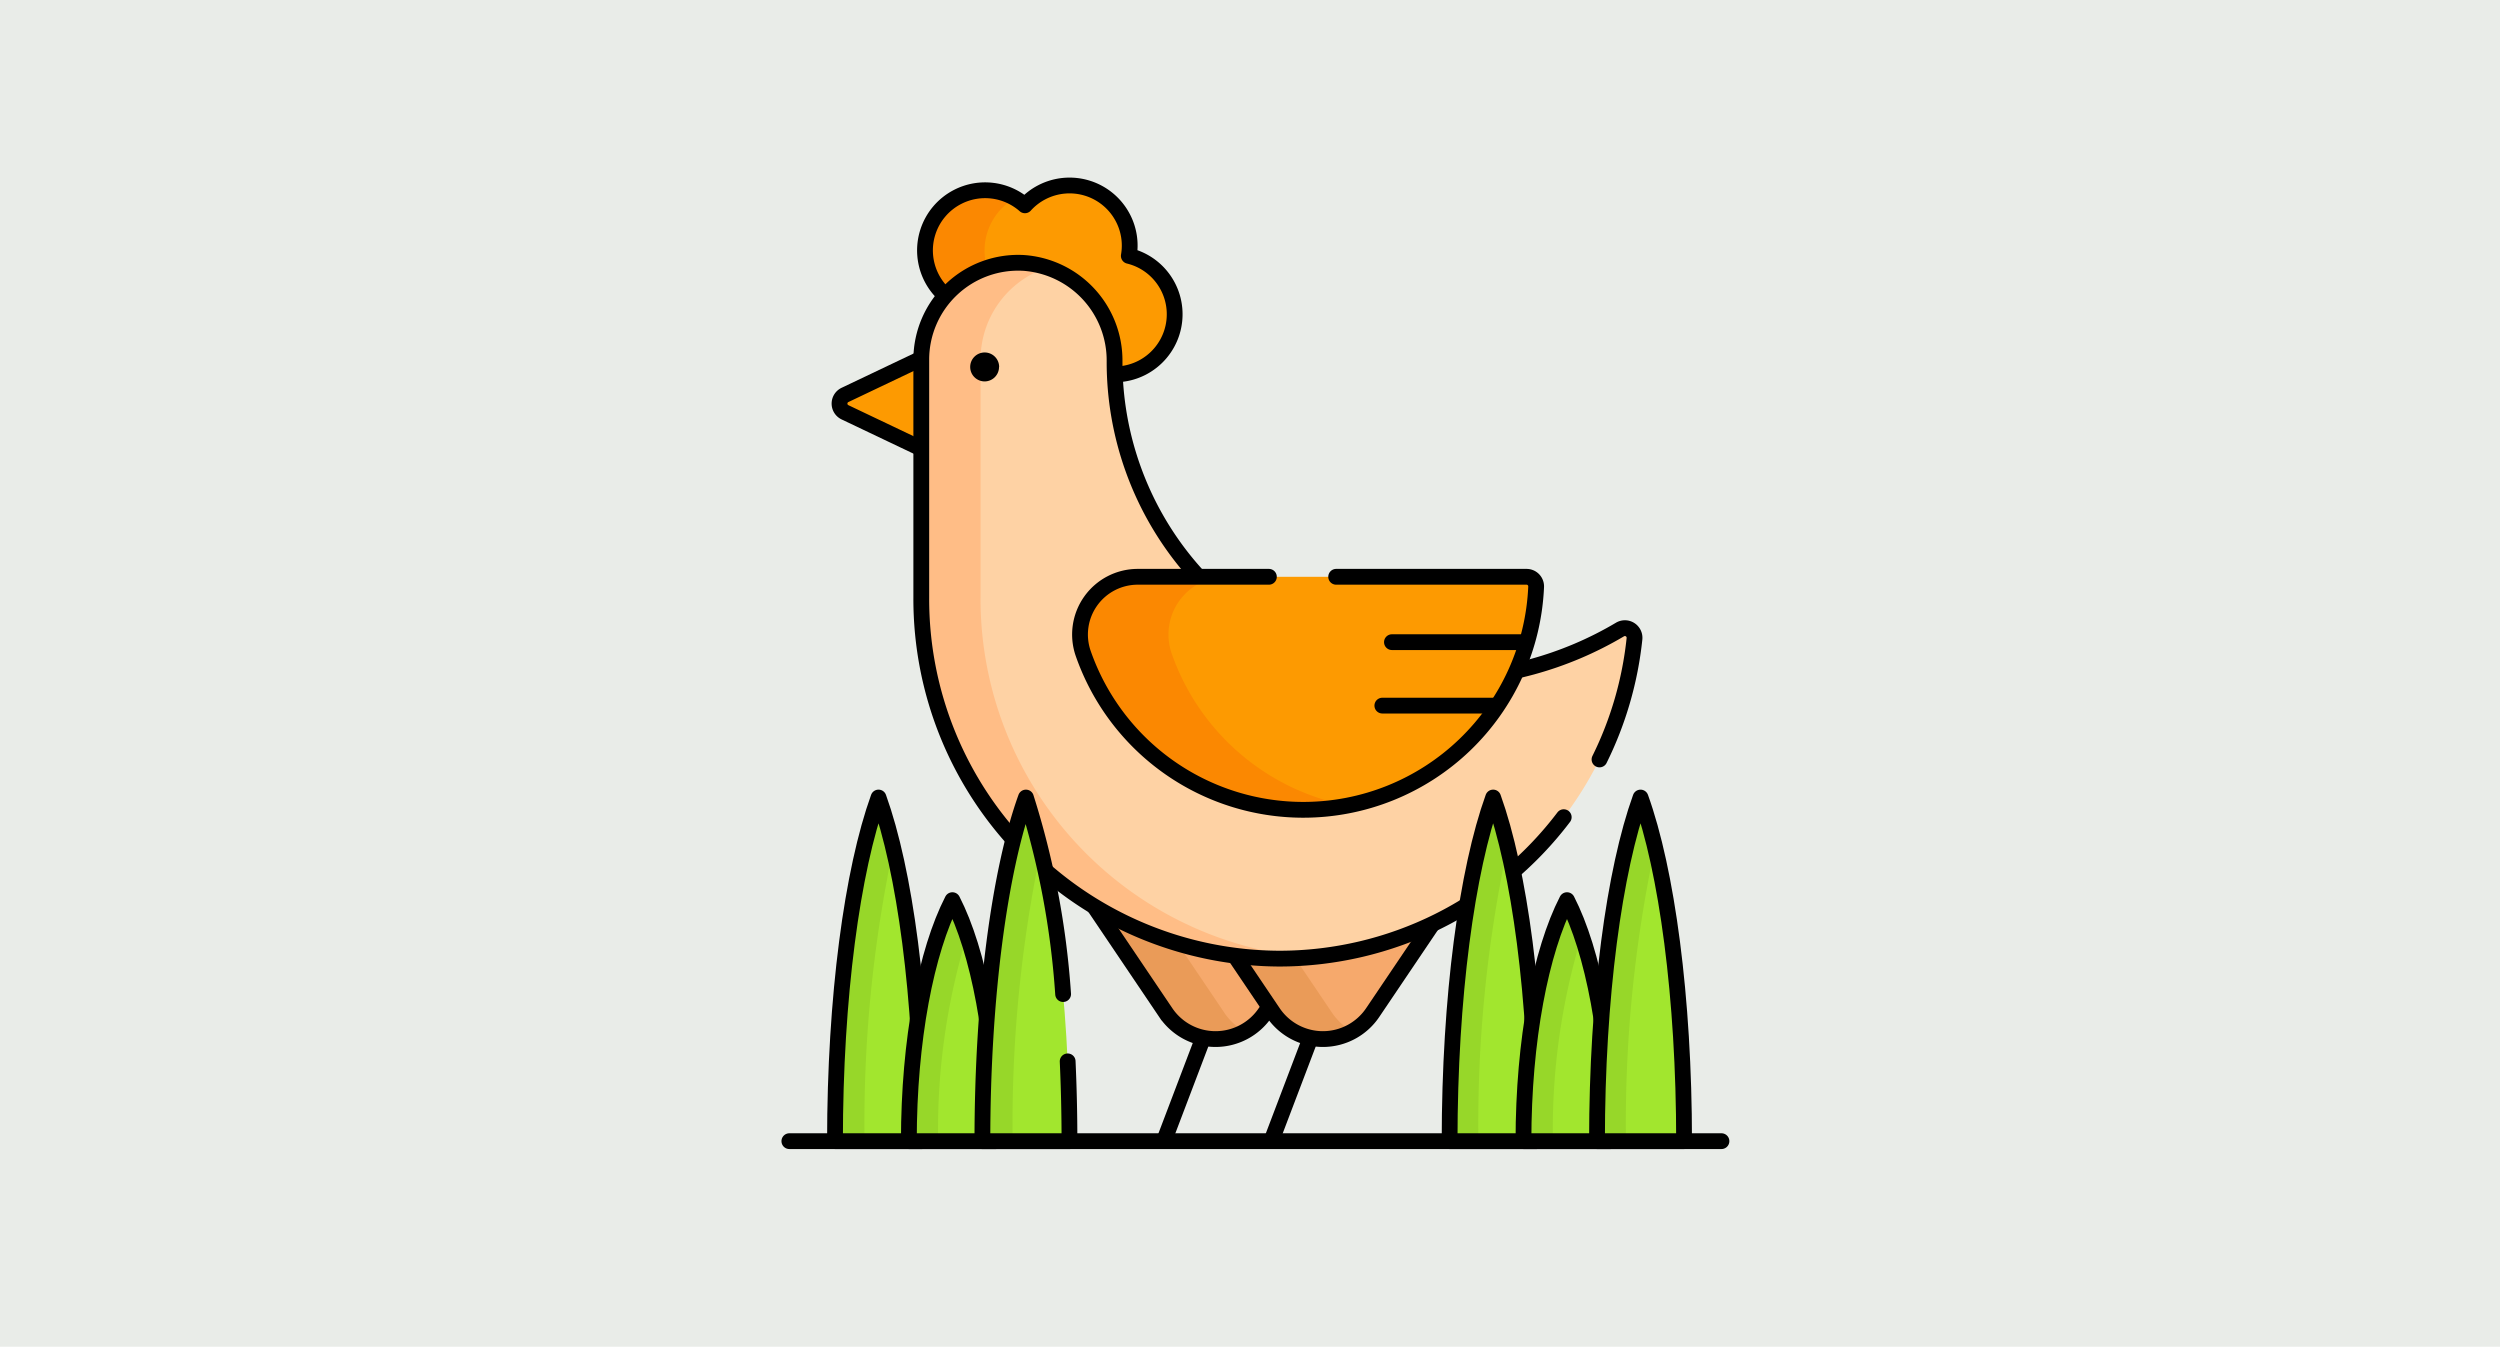 <svg xmlns="http://www.w3.org/2000/svg" xmlns:xlink="http://www.w3.org/1999/xlink" width="190" height="102.351" viewBox="0 0 190 102.351">
  <defs>
    <clipPath id="clip-path">
      <path id="path11562" d="M0-682.665H74.823v74.824H0Z" transform="translate(0 682.665)"/>
    </clipPath>
  </defs>
  <g id="Group_1201190" data-name="Group 1201190" transform="translate(-1229.757 -400)">
    <rect id="Rectangle_412090" data-name="Rectangle 412090" width="190" height="102.351" transform="translate(1229.757 400)" fill="#e9ece8"/>
    <g id="Group_1201189" data-name="Group 1201189" transform="translate(1287.757 413)">
      <g id="g11556">
        <g id="g11558">
          <g id="g11560" clip-path="url(#clip-path)">
            <g id="g11566" transform="translate(1.991 73.728)">
              <path id="path11568" d="M0,0H70.84" fill="none" stroke="#000" stroke-linecap="round" stroke-miterlimit="10" stroke-width="1.2"/>
            </g>
            <g id="g11570" transform="translate(30.461 60.833)">
              <path id="path11572" d="M-39.78,0l-4.9,12.895" transform="translate(44.677)" fill="none" stroke="#000" stroke-miterlimit="10" stroke-width="1.2"/>
            </g>
            <g id="g11574" transform="translate(25.074 55.773)">
              <path id="path11576" d="M-106.3-66.491l5.522-8.185h-18.608l5.522,8.185a4.562,4.562,0,0,0,7.563,0" transform="translate(119.389 74.676)" fill="#f6a96c"/>
            </g>
            <g id="g11578" transform="translate(25.074 55.773)">
              <path id="path11580" d="M-80.979-66.491-86.5-74.676h-4.446l5.522,8.185a4.565,4.565,0,0,0,6,1.435,4.532,4.532,0,0,1-1.559-1.435" transform="translate(90.948 74.676)" fill="#ea9b58"/>
            </g>
            <g id="g11582" transform="translate(25.074 55.773)">
              <path id="path11584" d="M-106.3-66.491l5.522-8.185h-18.608l5.522,8.185A4.562,4.562,0,0,0-106.3-66.491Z" transform="translate(119.389 74.676)" fill="none" stroke="#000" stroke-linecap="round" stroke-miterlimit="10" stroke-width="1.2"/>
            </g>
            <g id="g11586" transform="translate(38.622 60.833)">
              <path id="path11588" d="M-39.78,0l-4.9,12.895" transform="translate(44.677)" fill="none" stroke="#000" stroke-miterlimit="10" stroke-width="1.2"/>
            </g>
            <g id="g11590" transform="translate(33.235 55.773)">
              <path id="path11592" d="M-106.3-66.491l5.522-8.185h-18.608l5.522,8.185a4.562,4.562,0,0,0,7.563,0" transform="translate(119.388 74.676)" fill="#f6a96c"/>
            </g>
            <g id="g11594" transform="translate(33.236 55.773)">
              <path id="path11596" d="M-81.161-66.491l-5.522-8.185h-4.468l5.522,8.185a4.565,4.565,0,0,0,6.016,1.429,4.532,4.532,0,0,1-1.547-1.429" transform="translate(91.152 74.676)" fill="#ea9b58"/>
            </g>
            <g id="g11598" transform="translate(33.235 55.773)">
              <path id="path11600" d="M-106.3-66.491l5.522-8.185h-18.608l5.522,8.185A4.562,4.562,0,0,0-106.3-66.491Z" transform="translate(119.388 74.676)" fill="none" stroke="#000" stroke-linecap="round" stroke-miterlimit="10" stroke-width="1.2"/>
            </g>
            <g id="g11602" transform="translate(12.296 1.096)">
              <path id="path11604" d="M-125.875-43.456a4.549,4.549,0,0,0-.44-2.869,4.57,4.57,0,0,0-6.155-1.973,4.557,4.557,0,0,0-1.3,1,4.571,4.571,0,0,0-5.116-.638,4.57,4.57,0,0,0-1.973,6.155,4.57,4.57,0,0,0,6.155,1.973,4.563,4.563,0,0,0,1.3-1,4.579,4.579,0,0,0,1.94,1.012,4.549,4.549,0,0,0,.44,2.869,4.57,4.57,0,0,0,6.155,1.973,4.571,4.571,0,0,0,1.973-6.155,4.558,4.558,0,0,0-2.979-2.347" transform="translate(141.369 48.806)" fill="#fd9a01"/>
            </g>
            <g id="g11606" transform="translate(12.296 1.464)">
              <path id="path11608" d="M-40.9-54.114a4.57,4.57,0,0,1,1.8-6.059,4.561,4.561,0,0,0-4.352-.1,4.57,4.57,0,0,0-1.973,6.155,4.57,4.57,0,0,0,6.155,1.973c.058-.03.112-.065.168-.1a4.549,4.549,0,0,1-1.8-1.876" transform="translate(45.936 60.775)" fill="#fb8801"/>
            </g>
            <g id="g11610" transform="translate(12.296 1.096)">
              <path id="path11612" d="M-125.875-43.456a4.549,4.549,0,0,0-.44-2.869,4.57,4.57,0,0,0-6.155-1.973,4.557,4.557,0,0,0-1.3,1,4.571,4.571,0,0,0-5.116-.638,4.57,4.57,0,0,0-1.973,6.155,4.57,4.57,0,0,0,6.155,1.973,4.563,4.563,0,0,0,1.3-1,4.579,4.579,0,0,0,1.94,1.012,4.549,4.549,0,0,0,.44,2.869,4.57,4.57,0,0,0,6.155,1.973,4.571,4.571,0,0,0,1.973-6.155A4.558,4.558,0,0,0-125.875-43.456Z" transform="translate(141.369 48.806)" fill="none" stroke="#000" stroke-linecap="round" stroke-linejoin="round" stroke-miterlimit="10" stroke-width="1.2"/>
            </g>
            <g id="g11614" transform="translate(5.802 13.823)">
              <path id="path11616" d="M-57.8-62.566l-6.7-3.191a.731.731,0,0,1,0-1.319l6.7-3.191Z" transform="translate(64.917 70.268)" fill="#fd9a01"/>
            </g>
            <g id="g11618" transform="translate(5.802 13.823)">
              <path id="path11620" d="M-57.8-62.566l-6.7-3.191a.731.731,0,0,1,0-1.319l6.7-3.191Z" transform="translate(64.917 70.268)" fill="none" stroke="#000" stroke-linecap="round" stroke-linejoin="round" stroke-miterlimit="10" stroke-width="1.2"/>
            </g>
            <g id="g11622" transform="translate(12.016 6.967)">
              <path id="path11624" d="M-318.9-257.245a27.336,27.336,0,0,1-4.995-.458,24.085,24.085,0,0,1-19.571-23.731v0a7.429,7.429,0,0,0-6.912-7.46,7.365,7.365,0,0,0-7.778,7.333v18.124a27.332,27.332,0,0,0,27.2,27.416,27.181,27.181,0,0,0,27-24.308.732.732,0,0,0-1.106-.7,27.046,27.046,0,0,1-13.843,3.786" transform="translate(358.16 288.912)" fill="#fed2a4"/>
            </g>
            <g id="g11626" transform="translate(12.016 6.967)">
              <path id="path11628" d="M-36.608-206.906v-18.124a7.374,7.374,0,0,1,5.09-6.988,7.175,7.175,0,0,0-1.818-.345,7.365,7.365,0,0,0-7.778,7.333v18.124a27.332,27.332,0,0,0,27.2,27.416c.752,0,1.5-.034,2.233-.094a27.364,27.364,0,0,1-24.93-27.322" transform="translate(41.115 232.376)" fill="#ffbd86"/>
            </g>
            <g id="g11630" transform="translate(12.016 6.967)">
              <path id="path11632" d="M-418.756-306.679a27,27,0,0,0,2.658-9.173.732.732,0,0,0-1.106-.7,27.045,27.045,0,0,1-13.843,3.786,27.333,27.333,0,0,1-4.994-.458,24.085,24.085,0,0,1-19.571-23.731v0a7.429,7.429,0,0,0-6.912-7.46,7.365,7.365,0,0,0-7.778,7.333v18.125a27.332,27.332,0,0,0,27.2,27.416,27.134,27.134,0,0,0,21.626-10.75" transform="translate(470.303 344.43)" fill="none" stroke="#000" stroke-linecap="round" stroke-linejoin="round" stroke-miterlimit="10" stroke-width="1.2"/>
            </g>
            <g id="g11634" transform="translate(24.079 30.836)">
              <path id="path11636" d="M-35.633,0a4.388,4.388,0,0,0-4.136,5.841A17.718,17.718,0,0,0-23.045,17.71,17.711,17.711,0,0,0-5.351.756.729.729,0,0,0-6.082,0Z" transform="translate(40.019)" fill="#fd9a01"/>
            </g>
            <g id="g11638" transform="translate(24.079 30.836)">
              <path id="path11640" d="M-56.642-47.452a4.388,4.388,0,0,1,4.136-5.841h-6.723a4.388,4.388,0,0,0-4.136,5.841A17.718,17.718,0,0,0-46.64-35.583a17.8,17.8,0,0,0,3.366-.32A17.737,17.737,0,0,1-56.642-47.452" transform="translate(63.614 53.293)" fill="#fb8801"/>
            </g>
            <g id="g11642" transform="translate(24.079 30.836)">
              <path id="path11644" d="M-116.622,0h-9.97a4.388,4.388,0,0,0-4.136,5.841A17.718,17.718,0,0,0-114,17.71,17.711,17.711,0,0,0-96.31.756.729.729,0,0,0-97.041,0h-14.467" transform="translate(130.978)" fill="none" stroke="#000" stroke-linecap="round" stroke-miterlimit="10" stroke-width="1.2"/>
            </g>
            <g id="g11646" transform="translate(15.735 13.788)">
              <path id="path11648" d="M-17.808-8.9a1.1,1.1,0,0,1-1.1,1.1A1.1,1.1,0,0,1-20-8.9,1.1,1.1,0,0,1-18.9-10a1.1,1.1,0,0,1,1.1,1.1" transform="translate(20 10)"/>
            </g>
            <g id="g11650" transform="translate(5.459 47.611)">
              <path id="path11652" d="M-26.879,0c-1.99,5.525-3.309,15.157-3.309,26.117h6.618c0-10.96-1.318-20.592-3.309-26.117" transform="translate(30.188)" fill="#a2e62e"/>
            </g>
            <g id="g11654" transform="translate(5.459 47.611)">
              <path id="path11656" d="M-26.88,0c-1.99,5.525-3.309,15.157-3.309,26.117h2.245A100.821,100.821,0,0,1-25.758,3.849,36.5,36.5,0,0,0-26.88,0" transform="translate(30.189)" fill="#97d729"/>
            </g>
            <g id="g11658" transform="translate(5.459 47.611)">
              <path id="path11660" d="M-26.879,0c-1.99,5.525-3.309,15.157-3.309,26.117h6.618C-23.57,15.157-24.889,5.525-26.879,0Z" transform="translate(30.188)" fill="none" stroke="#000" stroke-linecap="round" stroke-linejoin="round" stroke-miterlimit="10" stroke-width="1.2"/>
            </g>
            <g id="g11662" transform="translate(11.073 55.411)">
              <path id="path11664" d="M-26.879,0c-1.99,3.875-3.309,10.63-3.309,18.317h6.618c0-7.687-1.318-14.442-3.309-18.317" transform="translate(30.188)" fill="#a2e62e"/>
            </g>
            <g id="g11666" transform="translate(11.073 55.411)">
              <path id="path11668" d="M-26.879,0c-1.99,3.875-3.309,10.63-3.309,18.317h2.226a50.481,50.481,0,0,1,2.2-15.646A20.164,20.164,0,0,0-26.879,0" transform="translate(30.188)" fill="#97d729"/>
            </g>
            <g id="g11670" transform="translate(11.073 55.411)">
              <path id="path11672" d="M-26.879,0c-1.99,3.875-3.309,10.63-3.309,18.317h6.618C-23.57,10.63-24.889,3.875-26.879,0Z" transform="translate(30.188)" fill="none" stroke="#000" stroke-linecap="round" stroke-linejoin="round" stroke-miterlimit="10" stroke-width="1.2"/>
            </g>
            <g id="g11674" transform="translate(16.661 47.612)">
              <path id="path11676" d="M-26.878,0c-1.99,5.525-3.309,15.157-3.309,26.116h6.618c0-10.959-1.318-20.591-3.309-26.116h0" transform="translate(30.187 0.002)" fill="#a2e62e"/>
            </g>
            <g id="g11678" transform="translate(16.661 47.612)">
              <path id="path11680" d="M-26.88,0h0c-1.99,5.525-3.309,15.157-3.309,26.116h2.3A101.172,101.172,0,0,1-25.733,3.953,36.779,36.779,0,0,0-26.88,0" transform="translate(30.189 0.002)" fill="#97d729"/>
            </g>
            <g id="g11682" transform="translate(16.661 47.612)">
              <path id="path11684" d="M-49.848-121.338a63.517,63.517,0,0,0-2.827-14.936h0c-1.99,5.525-3.308,15.157-3.308,26.116h6.617c0-2.075-.047-4.1-.137-6.065" transform="translate(55.984 136.275)" fill="none" stroke="#000" stroke-linecap="round" stroke-linejoin="round" stroke-miterlimit="10" stroke-width="1.2"/>
            </g>
            <g id="g11686" transform="translate(52.17 47.611)">
              <path id="path11688" d="M-26.879,0c-1.99,5.525-3.309,15.157-3.309,26.117h6.618c0-10.96-1.318-20.592-3.309-26.117" transform="translate(30.188)" fill="#a2e62e"/>
            </g>
            <g id="g11690" transform="translate(52.17 47.611)">
              <path id="path11692" d="M-26.88,0c-1.991,5.525-3.309,15.157-3.309,26.117H-28A100.474,100.474,0,0,1-25.783,3.742,36.252,36.252,0,0,0-26.88,0" transform="translate(30.189)" fill="#97d729"/>
            </g>
            <g id="g11694" transform="translate(52.17 47.611)">
              <path id="path11696" d="M-26.879,0c-1.99,5.525-3.309,15.157-3.309,26.117h6.618C-23.57,15.157-24.889,5.525-26.879,0Z" transform="translate(30.188)" fill="none" stroke="#000" stroke-linecap="round" stroke-linejoin="round" stroke-miterlimit="10" stroke-width="1.2"/>
            </g>
            <g id="g11698" transform="translate(57.783 55.411)">
              <path id="path11700" d="M-26.88,0c-1.991,3.875-3.309,10.63-3.309,18.317h6.618C-23.572,10.63-24.89,3.875-26.88,0" transform="translate(30.189)" fill="#a2e62e"/>
            </g>
            <g id="g11702" transform="translate(57.783 55.411)">
              <path id="path11704" d="M-26.88,0c-1.991,3.875-3.309,10.63-3.309,18.317h2.238A50.519,50.519,0,0,1-25.761,2.69,20.2,20.2,0,0,0-26.88,0" transform="translate(30.189)" fill="#97d729"/>
            </g>
            <g id="g11706" transform="translate(57.783 55.411)">
              <path id="path11708" d="M-26.88,0c-1.991,3.875-3.309,10.63-3.309,18.317h6.618C-23.572,10.63-24.89,3.875-26.88,0Z" transform="translate(30.189)" fill="none" stroke="#000" stroke-linecap="round" stroke-linejoin="round" stroke-miterlimit="10" stroke-width="1.2"/>
            </g>
            <g id="g11710" transform="translate(63.372 47.612)">
              <path id="path11712" d="M-26.878,0c-1.99,5.525-3.309,15.157-3.309,26.116h6.618c0-10.959-1.318-20.591-3.309-26.116Z" transform="translate(30.187)" fill="#a2e62e"/>
            </g>
            <g id="g11714" transform="translate(63.372 47.612)">
              <path id="path11716" d="M-26.882,0h0c-1.99,5.525-3.309,15.157-3.309,26.116h2.2A100.528,100.528,0,0,1-25.78,3.762,36.267,36.267,0,0,0-26.882,0" transform="translate(30.191)" fill="#97d729"/>
            </g>
            <g id="g11718" transform="translate(63.372 47.612)">
              <path id="path11720" d="M-26.878,0c-1.99,5.525-3.309,15.157-3.309,26.116h6.618c0-10.959-1.318-20.591-3.309-26.116Z" transform="translate(30.187)" fill="none" stroke="#000" stroke-linecap="round" stroke-linejoin="round" stroke-miterlimit="10" stroke-width="1.2"/>
            </g>
            <g id="g11722" transform="translate(47.787 35.804)">
              <path id="path11724" d="M0,0H9.937" transform="translate(0)" fill="none" stroke="#000" stroke-linecap="round" stroke-miterlimit="10" stroke-width="1.2"/>
            </g>
            <g id="g11726" transform="translate(47.057 40.627)">
              <path id="path11728" d="M0,0H8.622" transform="translate(0)" fill="none" stroke="#000" stroke-linecap="round" stroke-miterlimit="10" stroke-width="1.2"/>
            </g>
          </g>
        </g>
      </g>
    </g>
  </g>
</svg>
